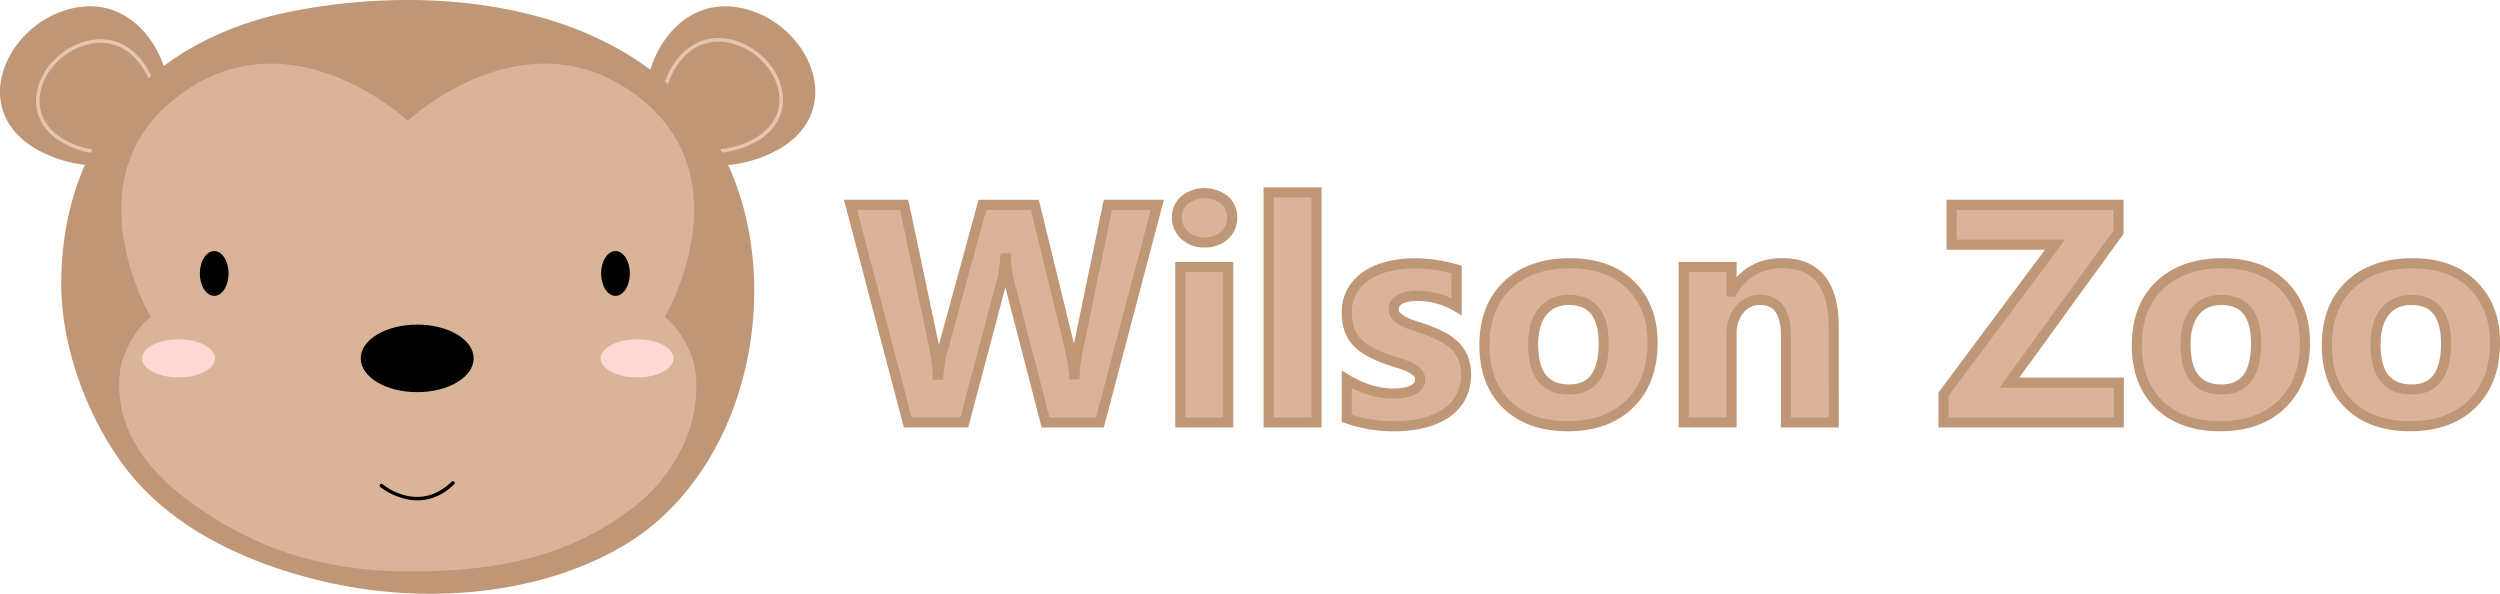 <svg id="Layer_1" data-name="Layer 1" xmlns="http://www.w3.org/2000/svg" viewBox="0 0 1238.74 294.2">
  <defs>
    <style>
      .cls-1 {
        fill: #bf9676;
      }

      .cls-2 {
        fill: #e6c5ac;
      }

      .cls-3, .cls-5 {
        fill: #d9b498;
      }

      .cls-4 {
        fill: #ffd7d7;
      }

      .cls-5 {
        stroke: #bf9676;
        stroke-miterlimit: 10;
        stroke-width: 5px;
      }
    </style>
  </defs>
  <g>
    <path class="cls-1" d="M48.64,82.09A64,64,0,0,1,17.48,73.6C-17.95,52.49,5.93,7.13,40.72,3.33,67,.47,84.47,26.67,84,50.49c-.19,9.64-8.24,20.29-15.62,25.84C63,80.38,56,82.05,48.64,82.09Z"/>
    <path class="cls-2" d="M52.46,76.48a45.38,45.38,0,0,1-22-6.07c-9.92-5.93-14.31-15.29-12-25.67C21.21,31.89,33.51,21.08,47,19.6a24.77,24.77,0,0,1,19.89,6.69c7.16,6.55,11.48,17,11.27,27.21C78,60.35,72.41,68.13,66.92,72.26c-3.61,2.73-8.54,4.18-14.27,4.22h-.19ZM49.84,21.23a23.59,23.59,0,0,0-2.63.15C34.43,22.78,22.8,33,20.15,45.12c-2.09,9.59,2,18.25,11.22,23.76a43.39,43.39,0,0,0,21.27,5.81h0c5.34,0,9.91-1.36,13.21-3.85C71,67,76.26,59.75,76.39,53.46c.2-9.73-3.89-19.64-10.68-25.85A23.16,23.16,0,0,0,49.84,21.23Z"/>
    <path class="cls-1" d="M355.34,82.09A64,64,0,0,0,386.5,73.6c35.43-21.11,11.55-66.47-23.24-70.27C337,.47,319.51,26.67,320,50.49c.19,9.64,8.24,20.29,15.62,25.84C341,80.38,348,82.05,355.34,82.09Z"/>
    <path class="cls-2" d="M353.36,75.88h-.19c-5.72,0-10.66-1.49-14.27-4.21-5.49-4.14-11.12-11.91-11.26-18.77-.21-10.23,4.11-20.66,11.27-27.21A24.76,24.76,0,0,1,358.8,19c13.51,1.47,25.81,12.28,28.61,25.13,2.27,10.39-2.12,19.75-12,25.68A45.45,45.45,0,0,1,353.36,75.88Zm-.18-1.79h.18a43.47,43.47,0,0,0,21.09-5.81c9.22-5.51,13.31-14.17,11.22-23.76C383,32.39,371.39,22.18,358.61,20.78A23.07,23.07,0,0,0,340.11,27c-6.79,6.21-10.88,16.12-10.68,25.85.13,6.29,5.4,13.51,10.54,17.38,3.3,2.49,7.87,3.82,13.21,3.85Z"/>
    <path class="cls-1" d="M120,12.3C63.35,32.18,30.48,78.38,30.35,140.55c-.07,30.18,12,64.3,30.59,89.66,22.89,31.26,61.63,49.35,101.21,58.31,47.35,10.72,103.19,7,145.62-17.44,71.7-41.31,86.71-155.95,36.35-215.9C297.92.18,211.67-7.69,144.43,5.67A178.75,178.75,0,0,0,120,12.3Z"/>
    <path class="cls-3" d="M344.17,181.07c-.49-2.85-5.41-17.09-14.77-24,0,0,39.89-67.6-12.36-108.54-56.18-44-115,11.31-115,11.31S143.22,4.54,87,48.56C34.78,89.5,74.68,157.1,74.68,157.1c-9.36,6.88-14.28,21.12-14.77,24C55,209.52,71.73,231.76,91.79,246.93c31.51,23.82,66.57,36.24,111.37,36.24S282,275.51,313.47,251.7C333.54,236.53,349.08,209.52,344.17,181.07Z"/>
    <ellipse cx="106.14" cy="135.5" rx="7.12" ry="11.1"/>
    <ellipse cx="304.97" cy="135.5" rx="7.12" ry="11.1"/>
    <ellipse cx="206.71" cy="177.57" rx="27.98" ry="16.74"/>
    <path d="M206.83,247.91c-10.32,0-18.27-6.49-18.39-6.6a.88.88,0,0,1-.11-1.25.9.9,0,0,1,1.26-.12c.72.61,17.87,14.57,34.19-1.25a.88.88,0,0,1,1.26,0,.9.9,0,0,1,0,1.26C218.84,246,212.48,247.91,206.83,247.91Z"/>
    <ellipse class="cls-4" cx="88.45" cy="177.57" rx="18.06" ry="9.44"/>
    <ellipse class="cls-4" cx="315.68" cy="177.57" rx="18.06" ry="9.44"/>
  </g>
  <g>
    <path class="cls-5" d="M573.47,101.48,545,209.31H518.05l-17.9-69.18A57.87,57.87,0,0,1,498.42,128h-.3a73.86,73.86,0,0,1-1.95,12.11l-18.35,69.18H449.77L421.42,101.48H448l15.19,71.81a85.89,85.89,0,0,1,1.43,12.33H465A59.19,59.19,0,0,1,467.22,173l19.55-71.51h26l17.67,72.41a88.89,88.89,0,0,1,1.73,11.58h.3a76.62,76.62,0,0,1,1.58-12l14.89-72Z"/>
    <path class="cls-5" d="M596.85,120.13a13.89,13.89,0,0,1-9.85-3.58,11.52,11.52,0,0,1-3.83-8.76A11.12,11.12,0,0,1,587,99.07a16.1,16.1,0,0,1,19.74,0,11.15,11.15,0,0,1,3.8,8.72,11.49,11.49,0,0,1-3.8,8.88A14.15,14.15,0,0,1,596.85,120.13Zm11.73,89.18H584.82v-77h23.76Z"/>
    <path class="cls-5" d="M652.35,209.31H628.59v-114h23.76Z"/>
    <path class="cls-5" d="M667.31,207.28V188a50.65,50.65,0,0,0,11.7,5.26A38.8,38.8,0,0,0,690,195q6.32,0,10-1.73c2.44-1.15,3.65-2.91,3.65-5.26a4.86,4.86,0,0,0-1.65-3.76,15.26,15.26,0,0,0-4.25-2.63,46.34,46.34,0,0,0-5.68-2c-2-.61-4-1.28-5.94-2a56.21,56.21,0,0,1-8.08-3.72,23.55,23.55,0,0,1-5.87-4.62,18.32,18.32,0,0,1-3.61-6.09,24.52,24.52,0,0,1-1.24-8.2,21.11,21.11,0,0,1,2.82-11.13,23,23,0,0,1,7.52-7.63,34.43,34.43,0,0,1,10.75-4.36,56,56,0,0,1,12.6-1.39,69.44,69.44,0,0,1,10.38.79,76.77,76.77,0,0,1,10.37,2.29v18.35a37.33,37.33,0,0,0-9.66-4A40.58,40.58,0,0,0,702,146.59a22.05,22.05,0,0,0-4.4.42,14.09,14.09,0,0,0-3.65,1.2,6.71,6.71,0,0,0-2.48,2,4.69,4.69,0,0,0-.9,2.82,5.22,5.22,0,0,0,1.35,3.61,11.6,11.6,0,0,0,3.54,2.59,35.08,35.08,0,0,0,4.84,2c1.78.58,3.55,1.16,5.31,1.77a68.2,68.2,0,0,1,8.57,3.61,27.36,27.36,0,0,1,6.58,4.58,18.07,18.07,0,0,1,4.21,6.17,24.59,24.59,0,0,1-1.51,20.11,23.74,23.74,0,0,1-7.89,7.9,35.84,35.84,0,0,1-11.36,4.44,63.34,63.34,0,0,1-13.34,1.39A69,69,0,0,1,667.31,207.28Z"/>
    <path class="cls-5" d="M776.8,211.19q-19.26,0-30.27-10.79t-11-29.29q0-19.11,11.43-29.89t30.91-10.79q19.17,0,30.08,10.79t10.9,28.53q0,19.19-11.24,30.31T776.8,211.19Zm.6-62.57q-8.43,0-13.09,5.79t-4.66,16.4q0,22.19,17.9,22.18,17.07,0,17.07-22.78Q794.62,148.63,777.4,148.62Z"/>
    <path class="cls-5" d="M908.61,209.31H884.93V166.52q0-17.9-12.79-17.9A12.68,12.68,0,0,0,862,153.36a18.09,18.09,0,0,0-4,12v43.92H834.25v-77H858v12.18h.3q8.49-14.07,24.74-14.06,25.56,0,25.56,31.73Z"/>
    <path class="cls-5" d="M1049.83,209.31H963v-14l55.27-74.07H967V101.48h82.71v13.61l-54.07,74.52h54.22Z"/>
    <path class="cls-5" d="M1100.06,211.19q-19.24,0-30.27-10.79t-11-29.29q0-19.11,11.43-29.89t30.9-10.79q19.19,0,30.08,10.79t10.91,28.53q0,19.19-11.25,30.31T1100.06,211.19Zm.6-62.57q-8.42,0-13.08,5.79t-4.66,16.4q0,22.19,17.89,22.18,17.07,0,17.07-22.78Q1117.88,148.63,1100.66,148.62Z"/>
    <path class="cls-5" d="M1194.21,211.19q-19.26,0-30.27-10.79t-11-29.29q0-19.11,11.43-29.89t30.91-10.79q19.17,0,30.08,10.79t10.9,28.53q0,19.19-11.24,30.31T1194.21,211.19Zm.6-62.57q-8.43,0-13.09,5.79t-4.66,16.4q0,22.19,17.9,22.18,17.07,0,17.07-22.78Q1212,148.63,1194.81,148.62Z"/>
  </g>
</svg>
